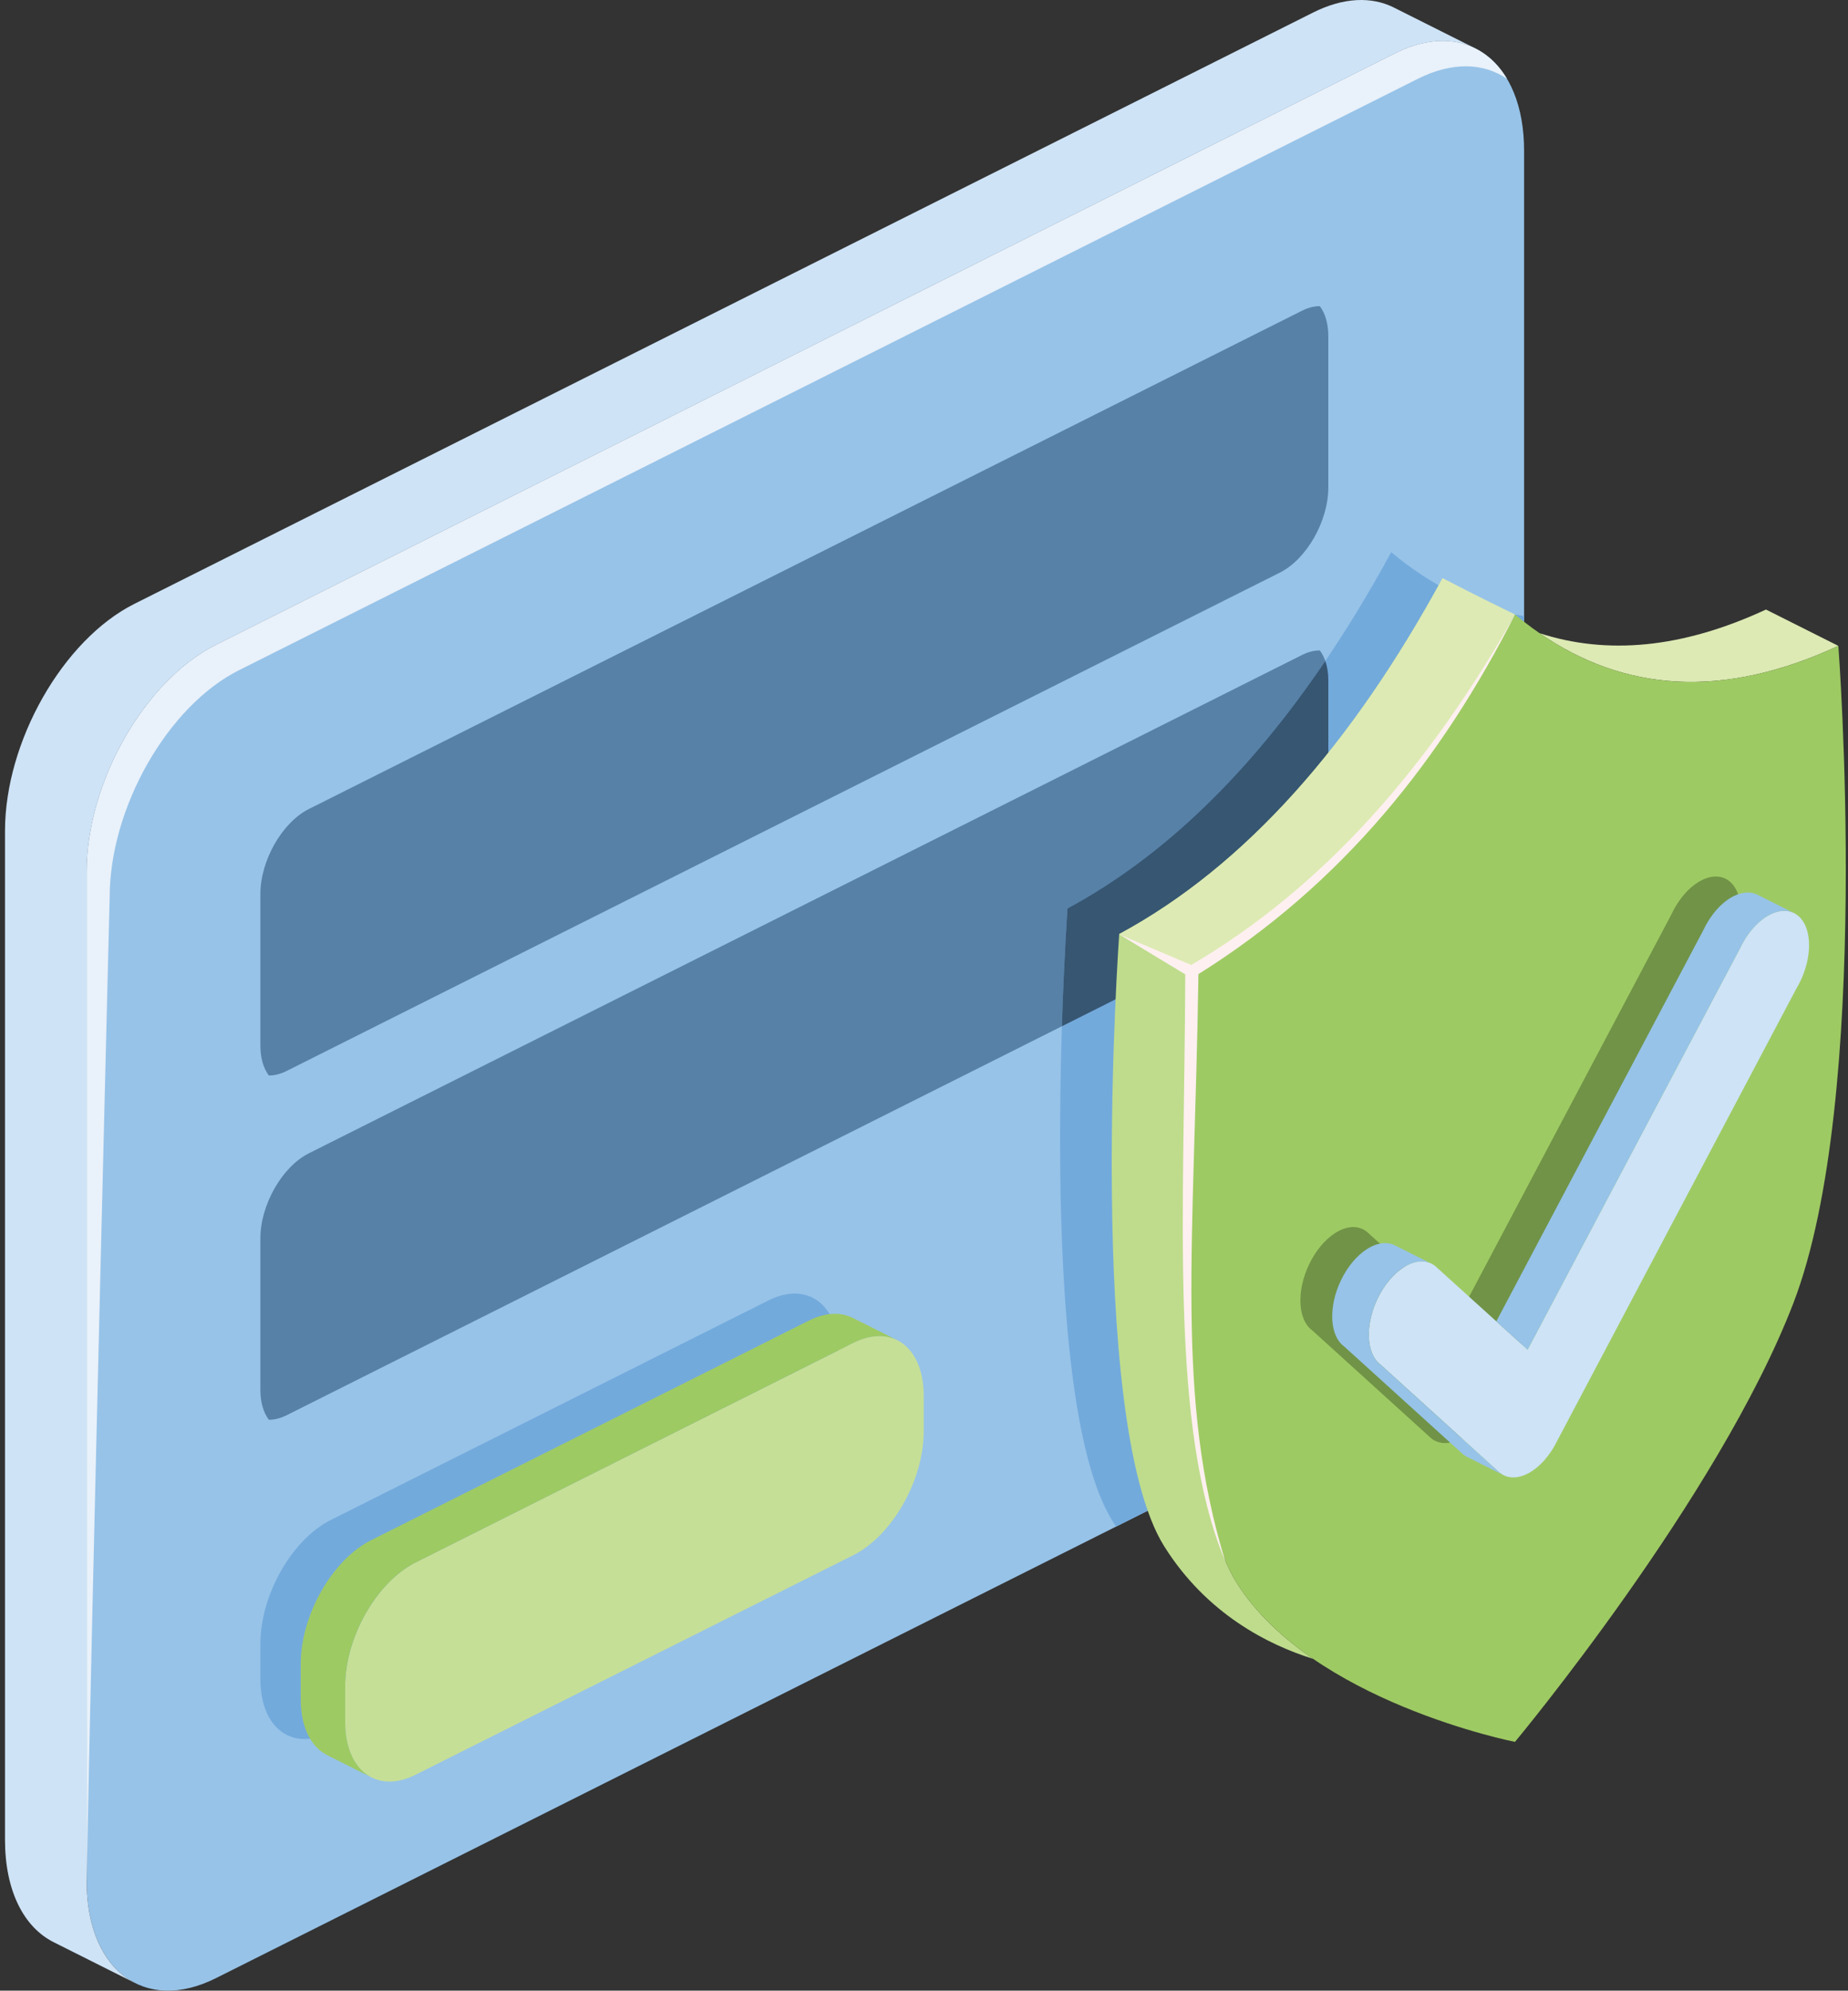 <svg width="248" height="267" viewBox="0 0 248 267" fill="none" xmlns="http://www.w3.org/2000/svg">
    <rect x="0" y="0" width="248" height="267" fill="#333333" stroke="none"/>
    <path fill-rule="evenodd" clip-rule="evenodd" d="M204.532 20.232C204.532 8.219 196.753 2.368 187.172 7.171L28.985 86.486C19.404 91.289 11.625 104.943 11.625 116.955V252.26C11.625 264.272 19.404 270.124 28.985 265.32L187.172 186.006C196.753 181.203 204.532 167.549 204.532 155.536V20.232Z" fill="#97C3E8"/>
    <path fill-rule="evenodd" clip-rule="evenodd" d="M14.717 120.359C14.717 120.359 12.316 215.539 11.625 252.26V116.955C11.625 104.943 19.404 91.289 28.985 86.486L187.172 7.171C193.626 3.935 199.26 5.533 202.252 10.591C199.136 8.42 194.911 8.243 190.264 10.575L32.078 89.889C22.496 94.692 14.717 108.346 14.717 120.359Z" fill="#E9F1FA"/>
    <path fill-rule="evenodd" clip-rule="evenodd" d="M112.588 181.526C112.588 174.986 108.353 171.799 103.136 174.417L44.398 203.865C39.181 206.48 34.946 213.914 34.946 220.454V225.231C34.946 231.77 39.181 234.957 44.398 232.339L103.136 202.891C108.353 200.276 112.588 192.842 112.588 186.303V181.526Z" fill="#73AADC"/>
    <path fill-rule="evenodd" clip-rule="evenodd" d="M177.118 41.066C177.839 42.013 178.258 43.389 178.258 45.099V65.393C178.258 69.892 175.345 75.002 171.756 76.802L38.495 143.63C37.645 144.056 36.833 144.26 36.083 144.252C35.363 143.304 34.943 141.928 34.943 140.218V119.925C34.943 115.425 37.856 110.315 41.445 108.515L174.706 41.688C175.556 41.261 176.369 41.058 177.118 41.066Z" fill="#5781A7"/>
    <path fill-rule="evenodd" clip-rule="evenodd" d="M177.118 87.243C177.839 88.19 178.258 89.566 178.258 91.276V111.569C178.258 116.066 175.345 121.179 171.756 122.979L38.495 189.807C37.645 190.233 36.833 190.436 36.083 190.428C35.363 189.481 34.943 188.105 34.943 186.395V166.101C34.943 161.602 37.856 156.492 41.445 154.692L174.706 87.864C175.556 87.438 176.369 87.234 177.118 87.243Z" fill="#5781A7"/>
    <path fill-rule="evenodd" clip-rule="evenodd" d="M149.778 204.754C149.625 204.529 149.477 204.299 149.332 204.069C138.616 187.062 143.261 121.846 143.261 121.846C160.299 112.66 174.604 96.272 186.697 74.065C192.172 78.631 198.101 81.547 204.535 82.638V155.539C204.535 167.552 196.756 181.205 187.174 186.009L149.781 204.757L149.778 204.754Z" fill="#73AADC"/>
    <path fill-rule="evenodd" clip-rule="evenodd" d="M177.857 88.65C178.118 89.399 178.261 90.281 178.261 91.276V111.569C178.261 116.066 175.348 121.179 171.759 122.979L142.506 137.649C142.801 128.285 143.261 121.843 143.261 121.843C156.32 114.804 167.774 103.529 177.857 88.648V88.65Z" fill="#375672"/>
    <path fill-rule="evenodd" clip-rule="evenodd" d="M18.15 265.99L7.2 260.498C3.22 258.503 0.671 253.646 0.671 246.768V111.464C0.671 99.451 8.45 85.797 18.034 80.994L176.221 1.68C180.316 -0.374 184.084 -0.48 187.053 1.01L198.004 6.502C195.033 5.012 191.267 5.118 187.172 7.171L28.985 86.486C19.404 91.289 11.625 104.943 11.625 116.955V252.26C11.625 259.138 14.174 263.994 18.153 265.99H18.15Z" fill="#CEE3F6"/>
    <path fill-rule="evenodd" clip-rule="evenodd" d="M123.961 187.229C123.961 180.689 119.726 177.503 114.509 180.118L55.771 209.566C50.554 212.18 46.319 219.615 46.319 226.154V230.931C46.319 237.471 50.554 240.657 55.771 238.04L114.509 208.592C119.726 205.977 123.961 198.543 123.961 192.003V187.229Z" fill="#C6DF96"/>
    <path fill-rule="evenodd" clip-rule="evenodd" d="M49.873 238.405L43.912 235.414C41.746 234.329 40.358 231.683 40.358 227.941V223.166C40.358 216.627 44.593 209.192 49.81 206.578L108.548 177.13C110.778 176.013 112.828 175.955 114.446 176.764L120.407 179.755C118.789 178.945 116.739 179.001 114.509 180.12L55.771 209.568C50.554 212.183 46.319 219.617 46.319 226.157V230.934C46.319 234.679 47.707 237.323 49.873 238.408V238.405Z" fill="#9ECA63"/>
    <path fill-rule="evenodd" clip-rule="evenodd" d="M202.756 83.416C199.566 81.947 196.516 79.98 193.592 77.543C181.509 99.734 167.218 116.106 150.195 125.286C150.195 125.286 145.556 190.447 156.259 207.438C161.948 216.47 170.173 220.615 176.245 222.51C172.194 219.736 168.527 216.365 165.972 212.307C155.267 195.314 159.906 130.154 159.906 130.154C176.672 121.113 190.789 105.096 202.756 83.413V83.416Z" fill="#BEDC8C"/>
    <path fill-rule="evenodd" clip-rule="evenodd" d="M246.704 86.629L236.991 81.756C225.713 86.988 215.633 87.859 206.603 84.924C217.918 92.739 231.088 93.808 246.504 86.721L246.704 86.629Z" fill="#DDEAB4"/>
    <path fill-rule="evenodd" clip-rule="evenodd" d="M203.305 233.633C203.263 233.625 176.018 228.258 165.972 212.31C155.267 195.317 159.906 130.156 159.906 130.156C176.931 120.978 191.222 104.604 203.305 82.415C215.388 92.488 229.679 94.526 246.704 86.629C246.704 86.629 251.343 147.136 240.64 174.864C230.595 200.888 203.35 233.58 203.308 233.633H203.305Z" fill="#9ECA63"/>
    <path fill-rule="evenodd" clip-rule="evenodd" d="M224.262 122.717C225.217 120.658 226.705 118.895 228.378 118.056C231.257 116.614 233.592 118.453 233.592 122.166C233.592 123.722 233.183 125.361 232.495 126.845C232.307 127.248 232.102 127.639 231.877 128.012L199.817 188.6C198.859 190.574 197.413 192.255 195.793 193.064C194.278 193.824 192.911 193.673 191.958 192.818V192.816L191.94 192.8L176.158 178.49C175.965 178.352 175.786 178.191 175.622 178.006C174.925 177.212 174.511 175.978 174.511 174.414C174.511 170.704 176.846 166.52 179.725 165.075C181.198 164.336 182.528 164.458 183.475 165.249C183.538 165.302 183.599 165.358 183.657 165.416L195.824 176.428L224.264 122.717H224.262Z" fill="#709347"/>
    <path fill-rule="evenodd" clip-rule="evenodd" d="M203.305 82.415C203.305 82.415 197.737 79.71 193.592 77.543C181.517 99.721 167.236 116.087 150.195 125.286L159.908 130.156C176.868 121.012 191.114 104.733 203.165 82.674L203.308 82.415H203.305Z" fill="#DDEAB4"/>
    <path fill-rule="evenodd" clip-rule="evenodd" d="M233.445 127.322C234.4 125.263 235.888 123.5 237.561 122.661C240.44 121.219 242.775 123.058 242.775 126.771C242.775 128.327 242.366 129.966 241.677 131.45C241.49 131.853 241.284 132.244 241.06 132.617L208.999 193.205C208.042 195.179 206.596 196.86 204.975 197.669C203.461 198.429 202.094 198.278 201.141 197.423V197.421L201.123 197.405L185.341 183.095C185.148 182.957 184.968 182.796 184.805 182.611C184.108 181.817 183.694 180.583 183.694 179.019C183.694 175.309 186.029 171.125 188.908 169.68C190.38 168.941 191.71 169.063 192.658 169.854C192.721 169.907 192.782 169.963 192.84 170.021L205.007 181.033L233.447 127.322H233.445Z" fill="#CEE3F6"/>
    <path fill-rule="evenodd" clip-rule="evenodd" d="M201.775 197.863L196.864 195.401C196.637 195.288 196.423 195.142 196.228 194.965V194.962L196.209 194.946L180.427 180.636C180.235 180.499 180.055 180.337 179.892 180.152C179.195 179.358 178.781 178.125 178.781 176.561C178.781 172.85 181.116 168.666 183.995 167.221C185.238 166.596 186.38 166.586 187.277 167.075L191.922 169.41C191.069 169.055 190.027 169.119 188.905 169.682C186.027 171.125 183.691 175.309 183.691 179.022C183.691 180.586 184.106 181.819 184.802 182.613C184.966 182.799 185.145 182.963 185.338 183.098L201.12 197.407L201.139 197.423V197.426C201.334 197.601 201.548 197.746 201.775 197.86V197.863ZM200.803 177.233L228.534 124.86C229.489 122.801 230.977 121.039 232.65 120.2C233.854 119.596 234.965 119.567 235.849 120.009L240.759 122.471C239.875 122.029 238.767 122.055 237.561 122.661C235.888 123.5 234.4 125.263 233.445 127.322L205.004 181.033L200.803 177.233Z" fill="#97C3E8"/>
    <path fill-rule="evenodd" clip-rule="evenodd" d="M164.439 209.447C157.679 187.385 160.288 167.409 160.827 130.656C180.285 118.482 193.518 101.708 203.326 82.405C191.887 102.643 177.799 118.914 159.864 129.428L150.169 125.31L159.061 130.691C158.951 163.016 156.911 191.458 164.439 209.447Z" fill="#FEF0F0"/>
</svg>